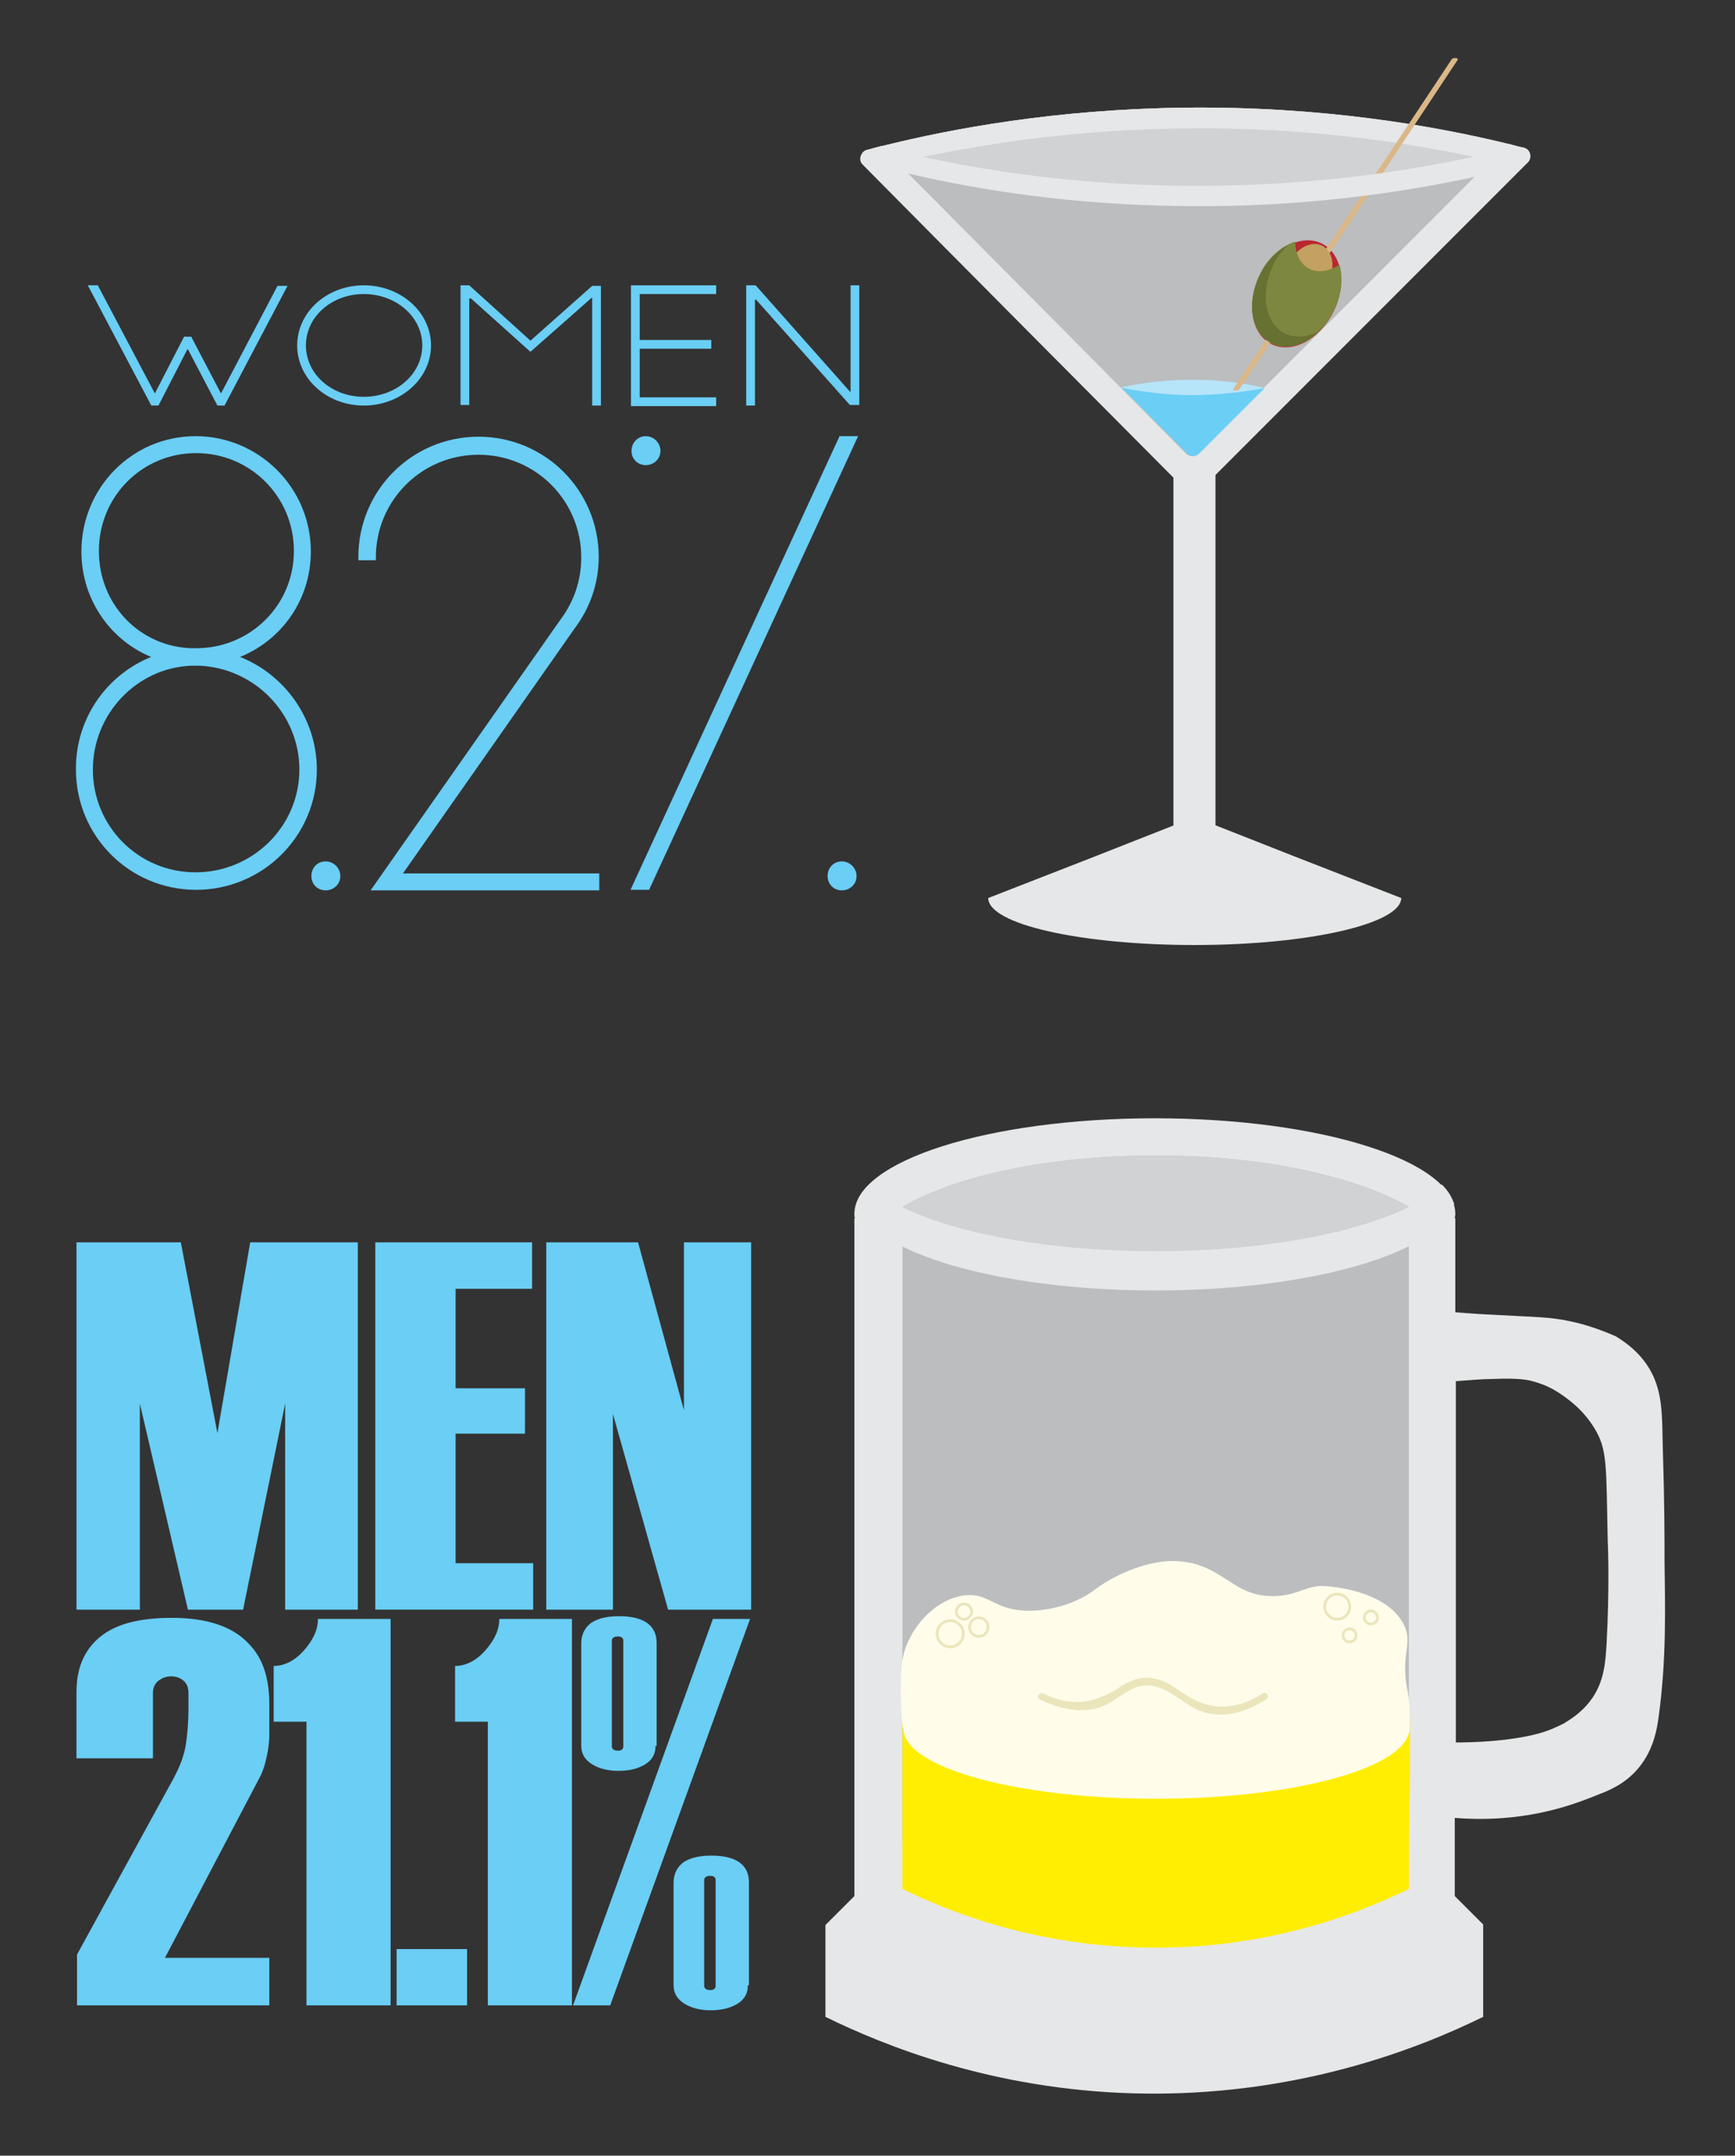 <?xml version="1.0" encoding="utf-8"?>
<!-- Generator: Adobe Illustrator 19.2.1, SVG Export Plug-In . SVG Version: 6.00 Build 0)  -->
<!DOCTYPE svg PUBLIC "-//W3C//DTD SVG 1.1//EN" "http://www.w3.org/Graphics/SVG/1.1/DTD/svg11.dtd">
<svg version="1.1" xmlns="http://www.w3.org/2000/svg" xmlns:xlink="http://www.w3.org/1999/xlink" x="0px" y="0px" width="317.6px"
	 height="394.4px" viewBox="0 0 317.6 394.4" enable-background="new 0 0 317.6 394.4" xml:space="preserve">
<rect x="0" y="0" width="317.6" height="394.4" fill="#333333" stroke="none"/>
<g id="type">
	<g>
		<path fill="#6ACEF5" d="M65.4,294.5H52.2v-37.7l-7.7,37.7H34.4l-8.8-37.7v37.7H14v-67.2h19.1l6.7,34.9l6-34.9h19.7V294.5z"/>
		<path fill="#6ACEF5" d="M97.6,294.5H68.7v-67.2h28.7v8.5h-14V254h12.7v8.3H83.4V286h14.2V294.5z"/>
		<path fill="#6ACEF5" d="M137.5,294.5h-15.2l-10.1-35.8v35.8H100v-67.2h16.8l8.4,30.7v-30.7h12.3V294.5z"/>
	</g>
	<path fill="#6ACEF5" stroke="#6ACEF5" stroke-miterlimit="10" d="M28.7,73.7H28L16.9,52.7h0.7L28,72.4l0.7,0L34,62.1h0.7l5.4,10.3
		l0.7,0l10.3-19.6h0.7l-11,20.9h-0.7l-5.4-10.3l-0.7,0L28.7,73.7z"/>
	<path fill="#6ACEF5" stroke="#6ACEF5" stroke-miterlimit="10" d="M66.6,52.7c6.5,0,11.8,4.7,11.8,10.5c0,5.8-5.3,10.5-11.8,10.5
		c-6.5,0-11.7-4.7-11.7-10.5C54.9,57.4,60.1,52.7,66.6,52.7z M66.6,73.1c6.2,0,11.2-4.4,11.2-9.9c0-5.5-5-9.9-11.2-9.9
		s-11.1,4.4-11.1,9.9C55.5,68.7,60.4,73.1,66.6,73.1z"/>
	<path fill="#6ACEF5" stroke="#6ACEF5" stroke-miterlimit="10" d="M108.1,54l-11,9.7l-10.7-9.6l-1,0v19.5h-0.6V52.7h0.9L97.1,63
		l11.5-10.2h0.9v20.9h-0.6V54L108.1,54z"/>
	<path fill="#6ACEF5" stroke="#6ACEF5" stroke-miterlimit="10" d="M116,52.7h14.6v0.6h-14v9.4h13.1v0.6h-13.1v9.9h14v0.6H116V52.7z"
		/>
	<path fill="#6ACEF5" stroke="#6ACEF5" stroke-miterlimit="10" d="M137.7,54.4v19.3h-0.6V52.7h1l17.3,19.5l0.8,0V52.7h0.6v20.9h-1
		l-17.2-19.3L137.7,54.4z"/>
	<g>
		<path fill="#6ACEF5" d="M49.5,366.9H14.1v-9.3l17.6-32.1c1.2-2.2,2-4.3,2.3-6.2c0.3-1.9,0.5-4.2,0.5-6.9v-2.7
			c0-0.9-0.3-1.7-0.9-2.2c-0.6-0.5-1.3-0.8-2.3-0.8c-0.9,0-1.6,0.3-2.3,0.8c-0.6,0.5-1,1.2-1,2.2v12h-14v-12.1
			c0-4.4,1.4-7.7,4.3-10.1c2.9-2.4,7.3-3.5,13.2-3.5c6.4,0,11.1,1.6,14,4.7c2.6,2.6,3.8,6.3,3.8,11.1v5.5c0,1.5-0.2,3.1-0.7,5
			c-0.1,0.6-0.4,1.4-0.8,2.4l-17.6,33.5h19.1V366.9z"/>
		<path fill="#6ACEF5" d="M71.5,366.9H56.1V315h-6v-10.2c1.9,0,3.8-0.9,5.5-2.8c1.7-1.9,2.6-3.8,2.6-5.8h13.3V366.9z"/>
		<path fill="#6ACEF5" d="M85.6,366.9H72.6v-10.3h12.9V366.9z"/>
		<path fill="#6ACEF5" d="M104.7,366.9H89.3V315h-6v-10.2c1.9,0,3.8-0.9,5.5-2.8c1.7-1.9,2.6-3.8,2.6-5.8h13.3V366.9z"/>
		<path fill="#6ACEF5" d="M137.3,296.2l-25.6,70.7h-6.8l25.6-70.7H137.3z M120,319.4c0,1.5-0.6,2.6-1.9,3.4
			c-1.3,0.8-2.9,1.2-4.9,1.2c-1.9,0-3.5-0.4-4.8-1.2c-1.3-0.8-2-1.9-2-3.4v-18.7c0-1.6,0.6-2.8,1.7-3.7c1.1-0.8,2.8-1.3,5.2-1.3
			c4.6,0,6.9,1.7,6.9,4.9V319.4z M114.1,319.5v-19.3c0-0.5-0.3-0.8-1-0.8c-0.7,0-1.1,0.3-1.1,0.8v19.3c0,0.5,0.4,0.8,1.1,0.8
			C113.8,320.3,114.1,320,114.1,319.5z M136.9,363.2c0,1.5-0.6,2.6-1.9,3.4c-1.3,0.8-2.9,1.2-4.9,1.2c-1.9,0-3.5-0.4-4.8-1.2
			c-1.3-0.8-2-1.9-2-3.4v-18.7c0-1.6,0.6-2.8,1.7-3.7c1.1-0.8,2.8-1.3,5.2-1.3c4.6,0,6.9,1.7,6.9,4.9V363.2z M131,363.3V344
			c0-0.5-0.3-0.8-1-0.8c-0.7,0-1.1,0.3-1.1,0.8v19.3c0,0.5,0.4,0.8,1.1,0.8C130.7,364.1,131,363.8,131,363.3z"/>
	</g>
	<path fill="#6ACEF5" stroke="#6ACEF5" stroke-miterlimit="10" d="M29.1,120.2c-8-2.7-13.7-10.3-13.7-19.3
		c0-11.4,9.1-20.6,20.4-20.6s20.6,9.2,20.6,20.6c0,9.1-5.8,16.6-13.9,19.3c8.6,2.8,15,11,15,20.6c0,11.9-9.7,21.5-21.6,21.5
		s-21.5-9.6-21.5-21.5C14.3,131.3,20.4,123.1,29.1,120.2z M35.8,160.1c10.7,0,19.5-8.6,19.5-19.3c0-10.4-8.3-19-18.7-19.5h-0.8H35
		c-10.3,0.4-18.5,9.1-18.5,19.5C16.5,151.5,25.1,160.1,35.8,160.1z M35.1,119.1h0.8c10.2,0,18.4-8.1,18.4-18.3
		c0-10.2-8.2-18.4-18.4-18.4s-18.3,8.2-18.3,18.4C17.6,110.8,25.2,118.8,35.1,119.1z"/>
	<path fill="#6ACEF5" stroke="#6ACEF5" stroke-miterlimit="10" d="M59.6,158.1c1.2,0,2.2,1,2.2,2.2c0,1.2-1,2.1-2.2,2.1
		s-2.1-0.9-2.1-2.1C57.5,159,58.4,158.1,59.6,158.1z"/>
	<path fill="#6ACEF5" stroke="#6ACEF5" stroke-miterlimit="10" d="M66.1,101.9c0-11.9,9.6-21.5,21.5-21.5c11.9,0,21.5,9.6,21.5,21.5
		c0,4.6-1.5,9.1-4.4,12.9l-31.9,45.5h36.4v2.1H68.8l34.1-48.6c2.5-3.3,4-7.3,4-11.8c0-10.7-8.6-19.3-19.3-19.3
		c-10.7,0-19.3,8.6-19.3,19.3H66.1z"/>
	<path fill="#6ACEF5" stroke="#6ACEF5" stroke-miterlimit="10" d="M154,80.3h2.3l-37.8,82h-2.3L154,80.3z M118.2,80.3
		c1.2,0,2.2,1,2.2,2.2c0,1.2-1,2.1-2.2,2.1s-2.1-0.9-2.1-2.1C116.1,81.3,117,80.3,118.2,80.3z M154.1,158.1c1.2,0,2.2,1,2.2,2.2
		c0,1.2-1,2.1-2.2,2.1s-2.1-0.9-2.1-2.1C152,159,152.9,158.1,154.1,158.1z"/>
</g>
<g id="mug">
	<path fill="#E6E7E8" d="M304.7,285.7c0-4.2,0-10.6-0.3-20.2c-0.2-6.3,0.2-11.3-3-15.9c-1.8-2.6-4-4.1-5.6-5.1
		c-3.4-1.5-6.2-2.3-8.1-2.7c-4-0.9-6.5-0.8-15.2-1.3c-2.4-0.1-4.5-0.3-6.1-0.4v-17.2c0,0,0,0-0.1,0c0-0.2,0.1-0.5,0.1-0.8
		c0-9.7-24.6-17.5-55-17.5c-30.4,0-55,7.8-55,17.5c0,0.3,0,0.5,0.1,0.8c0,0,0,0-0.1,0v124l-5.3,5.3V369c10.8,5.3,30.6,13.3,56.5,14
		c29.9,0.8,52.7-8.5,63.9-14v-16.9l-5.2-5.2v-14.3c4.9,0.4,11.3,0.3,18.5-1.6c3-0.8,5.7-1.8,8.1-2.8c1.9-0.7,4.8-2,7.1-4.8
		c2.7-3.3,3.3-7,3.6-9.1C305.1,303.5,304.8,293.7,304.7,285.7z M294.1,300.6c-0.2,3.4-0.4,7.2-3,10.6c-1.6,2.1-3.5,3.3-4.8,4.1
		c-1.2,0.6-2.6,1.3-4.8,1.9c-5.3,1.4-11.8,1.6-15,1.6v-66.1c2.6-0.2,4.9-0.4,6.6-0.4c4.8-0.2,6.6,0.1,8.1,0.6c1.7,0.5,3,1.2,3.8,1.7
		c1.9,1.2,4.7,3.2,6.8,6.6c2.5,4,2.2,6.9,2.5,20.7C294.4,283.7,294.6,291.1,294.1,300.6z"/>
	<polyline fill="none" points="275,347.2 271.3,347.2 150.9,347.2 141.7,347.2 	"/>
	<polyline fill="none" points="151.3,352.1 151.3,352.1 156.5,346.8 	"/>
	<polyline fill="none" points="271.8,352.1 271.7,352.1 266.5,346.8 	"/>
	<path fill="#BBBDBF" d="M257.9,220.8l0,116.3c-9.7-4.9-26-11.4-46.7-11.4c-20.3,0.1-36.3,6.4-46,11.4l0-116.3
		c9.8-5.7,26.9-9.4,46.4-9.4S248.1,215.2,257.9,220.8z"/>
	<path fill="#D0D2D3" d="M257.8,220.8c-9.8,4.9-26.9,8.1-46.3,8.1s-36.6-3.2-46.3-8.1c9.8-5.7,26.9-9.4,46.3-9.4
		S248.1,215.2,257.8,220.8z"/>
	<path fill="#FFEE01" d="M257.9,345.6c-8.6,4.2-26.2,11.4-49.2,10.7c-19.9-0.5-35.2-6.6-43.5-10.7c0-10.3,0-20.6,0-20.6
		c0,0,0,14.2,0,14.2c0,0,0-13.9,0-25.4c1,2.2,2.8,5,5.9,6.9c5,3.1,10.5,1.8,15.2,1.4c11.2-0.9,17.4,3.5,25,5.3
		c9.2,2.2,23.8,1.4,46.8-13c0,11.3,0,24.9,0,24.9c0,0,0-14.2,0-14.2S257.9,335.3,257.9,345.6z"/>
	<path fill="#E6E7E8" d="M263.9,216.7c-7.1,7.1-27.9,12.2-52.4,12.2c-24.5,0-45.3-5.1-52.4-12.2c-1.2,1.2-2,2.4-2.3,3.6
		c2.6,8.9,26.1,15.8,54.7,15.8c28.6,0,52.1-6.9,54.7-15.8C265.8,219.1,265.1,217.8,263.9,216.7z"/>
	<path fill="#FFFCEA" d="M258,316.7c0,0.1,0,0.2,0,0.2c0,0.1,0,0.1-0.1,0.2c-1.7,6.7-21.7,12-46.2,12c-25.3,0-45.9-5.6-46.3-12.6
		c-0.4-1.6-0.4-3.8-0.5-6.4c0-4.3,0-7.3,1.6-10.3c1.6-3.3,5.3-7.3,10-7.9c4.6-0.6,5.4,2.8,11.9,2.8c0.7,0,4.6,0,8.9-2
		c2.6-1.2,3.3-2.2,5.6-3.5c0.3-0.2,5.9-3.5,11.5-3.6c8.9-0.1,10.9,6.2,17.9,6.4c4.5,0.2,6.1-1.5,9-1.8c0.5-0.1,1.8,0,3.3,0.2
		c1.2,0.2,9.2,1.2,12.2,6.5c2.1,3.7-0.5,5.5,0.8,12.1C257.6,308.9,258.3,312.2,258,316.7z"/>
	<path fill="#FFFCEA" d="M258.1,300.5c0-0.2,0-0.6,0-1c0,0.2,0,0.4,0,0.5C258.1,300.2,258.1,300.3,258.1,300.5z"/>
	<path fill="#FFFCEA" d="M258.1,300.5c0,0.2,0,0.3-0.1,0.4c0,0,0,0,0,0C258,300.8,258,300.6,258.1,300.5z"/>
	
		<ellipse transform="matrix(0.574 -0.819 0.819 0.574 -139.611 329.875)" fill="none" stroke="#EBE5BB" stroke-width="0.5" stroke-miterlimit="10" cx="247" cy="299" rx="1.2" ry="1.2"/>
	
		<ellipse transform="matrix(0.912 -0.409 0.409 0.912 -107.128 97.419)" fill="none" stroke="#EBE5BB" stroke-width="0.5" stroke-miterlimit="10" cx="174.1" cy="299" rx="2.4" ry="2.4"/>
	
		<ellipse transform="matrix(0.574 -0.819 0.819 0.574 -135.243 331.688)" fill="none" stroke="#EBE5BB" stroke-width="0.5" stroke-miterlimit="10" cx="250.9" cy="295.7" rx="1.2" ry="1.2"/>
	
		<ellipse transform="matrix(0.574 -0.819 0.819 0.574 -167.33 273.687)" fill="none" stroke="#EBE5BB" stroke-width="0.5" stroke-miterlimit="10" cx="179.2" cy="297.5" rx="1.7" ry="1.7"/>
	
		<ellipse transform="matrix(0.574 -0.819 0.819 0.574 -136.291 325.716)" fill="none" stroke="#EBE5BB" stroke-width="0.5" stroke-miterlimit="10" cx="244.7" cy="293.8" rx="2.3" ry="2.3"/>
	
		<ellipse transform="matrix(0.574 -0.819 0.819 0.574 -166.203 270.258)" fill="none" stroke="#EBE5BB" stroke-width="0.5" stroke-miterlimit="10" cx="176.5" cy="294.7" rx="1.4" ry="1.4"/>
	<g>
		<g>
			<path fill="#EBE5BB" d="M190.3,310.9c3.3,1.6,7,2.6,10.6,1.6c4.3-1.2,6.3-5.5,11.4-3.7c3.3,1.2,5.5,4.1,9.1,4.7
				c3.8,0.7,7.3-0.6,10.4-2.6c0.7-0.4,0-1.5-0.6-1.1c-5,3.2-9.8,3.3-14.6,0c-1.9-1.3-3.7-2.6-6-2.8c-2.1-0.2-3.8,0.5-5.5,1.6
				c-4.7,3.1-8.9,3.8-14.2,1.2C190.2,309.5,189.6,310.6,190.3,310.9L190.3,310.9z"/>
		</g>
	</g>
</g>
<g id="glass">
	<path fill="#E6E7E8" d="M256.5,164.3c0,4.7-16.9,8.6-37.8,8.6c-20.9,0-37.8-3.8-37.8-8.6l19-7.4h0l18.8-7.4l18.8,7.4h0L256.5,164.3
		z"/>
	<rect x="214.8" y="67.2" fill="#E6E7E8" width="7.7" height="90.2"/>
	<path fill="#E6E7E8" d="M279.9,27.7C279.9,27.7,279.9,27.7,279.9,27.7c-0.1-0.2-0.3-0.4-0.5-0.5c-0.1,0-0.1-0.1-0.2-0.1l-2.4-0.6
		c-0.2-0.1-0.5-0.1-0.7-0.2c0,0-0.1,0-0.1,0c-13.4-3.3-34-6.9-59.2-6.6c-23.4,0.3-42.3,3.8-55.2,7c-0.1,0-0.1,0-0.2,0
		c-0.8,0.2-1.5,0.4-2.2,0.6c-0.3,0.1-0.6,0.2-0.8,0.3c-0.1,0-0.2,0.1-0.3,0.2c-0.7,0.5-0.9,1.6-0.2,2.3c19.8,20,39.6,39.9,59.4,59.8
		c0.6,0.6,1.6,0.6,2.2,0l60.3-60.3C280.2,29.1,280.3,28.3,279.9,27.7z M216.7,23.3c22-0.2,40.3,2.5,53.6,5.3
		c-13.2,2.9-31.5,5.7-53.5,5.4c-19.4-0.2-35.8-2.7-48.1-5.4C181,26,197.4,23.6,216.7,23.3z"/>
	<path fill="#D0D2D3" d="M270.3,28.7c-13.2,2.9-31.5,5.7-53.5,5.4c-19.4-0.2-35.8-2.7-48.1-5.4c12.3-2.7,28.7-5.1,48.1-5.3
		C238.7,23.1,257,25.8,270.3,28.7z"/>
	<path fill="#BBBDBF" d="M216.7,19.7c-23.4,0.3-42.3,3.8-55.2,7c-0.1,0-0.1,0-0.2,0c0.1,0.1,0.3,0.3,0.4,0.4
		c0.9,0.9,1.7,1.7,2.5,2.6c0.7,0.7,1.5,1.5,2.2,2.2c0,0,0,0,0,0c16.9,17,33.8,34,50.7,51.1c0.6,0.6,1.6,0.6,2.2,0l50.5-50.5l3.1-3.1
		l3-3C262.5,23.1,242,19.4,216.7,19.7z M216.8,34.1c-19.4-0.2-35.8-2.7-48.1-5.4c12.3-2.7,28.7-5.1,48.1-5.3
		c22-0.2,40.3,2.5,53.6,5.3C257.1,31.6,238.8,34.4,216.8,34.1z"/>
	<path fill="#6ACEF5" d="M231.5,71L219.5,83c-0.6,0.6-1.6,0.6-2.2,0c-4-4.1-8.1-8.1-12.1-12.2c3.7,0.2,7.6,0.4,11.6,0.4
		C221.9,71.3,226.8,71.2,231.5,71z"/>
	<path fill="#E6E7E8" d="M279.5,28.8l-0.3,0.2l-2.4,1.3c-0.3-0.1-0.5-0.1-0.8-0.2l0.1,0c-1-0.2-2-0.5-3.1-0.7
		c-0.9-0.2-1.8-0.4-2.7-0.6h0c-13.3-2.8-31.6-5.6-53.6-5.3c-19.4,0.2-35.8,2.7-48.1,5.3h0c-1.5,0.3-2.9,0.6-4.3,1
		c-0.9,0.2-1.9,0.4-2.8,0.7c0,0,0,0,0.1,0c-0.4,0-0.8,0-1.1,0h0c-0.1,0-0.2,0-0.2,0c-0.1-0.1-0.2-0.1-0.3-0.2c0,0,0,0,0,0
		c-0.6-0.4-1.2-0.8-1.8-1.2c0,0,0,0,0,0c-0.5-0.4-0.6-0.9-0.2-1.3c0.2-0.2,0.4-0.3,0.7-0.4c0.2,0,0.3-0.1,0.5-0.1
		c0.7-0.2,1.5-0.4,2.2-0.6c0.1,0,0.1,0,0.2,0c12.8-3.2,31.8-6.7,55.2-7c25.3-0.3,45.8,3.4,59.2,6.6c0,0,0.1,0,0.1,0
		c0.3,0.1,0.5,0.1,0.7,0.2c0.7,0.2,1.4,0.4,2.1,0.5c0.1,0,0.2,0,0.2,0.1c0.1,0,0.1,0.1,0.2,0.1c0.2,0.1,0.4,0.3,0.5,0.4c0,0,0,0,0,0
		C280.1,28.1,279.9,28.5,279.5,28.8z"/>
	<path fill="#B6E4F9" d="M231.5,71c-3.7,0.7-8.4,1.3-13.9,1.3c-4.8-0.1-9.1-0.7-12.5-1.4c3.3-0.7,7.6-1.4,12.5-1.4
		C223.2,69.4,227.9,70.1,231.5,71z"/>
	<ellipse transform="matrix(0.451 -0.892 0.892 0.451 82.48 241.348)" fill="#B9282E" cx="237.4" cy="53.6" rx="10.3" ry="7.5"/>
	<g>
		<g>
			<path fill="#DBB788" d="M226.9,71.2c13.3-20.1,26.6-40.1,39.9-60.2c0.3-0.5-0.9-0.5-1.1-0.1c-13.3,20.1-26.6,40.1-39.9,60.2
				C225.4,71.6,226.6,71.5,226.9,71.2L226.9,71.2z"/>
		</g>
	</g>
	<ellipse transform="matrix(0.451 -0.892 0.892 0.451 87.172 241.172)" fill="#C2A162" cx="239.6" cy="49.7" rx="5.5" ry="4"/>
	<path fill="#7E873F" d="M245.2,48.4c0.7,2.5,0.4,5.7-1.1,8.6c-2.6,5.1-7.7,7.7-11.4,5.8c-3.7-1.9-4.6-7.5-2.1-12.6
		c1.5-3.1,4-5.2,6.5-6c0,2.2,0.9,4.1,2.6,5C241.4,50,243.5,49.6,245.2,48.4z"/>
	<path fill="#677131" d="M235.2,61c-3.7-1.9-4.6-7.5-2.1-12.6c0.7-1.4,1.6-2.6,2.7-3.6c-2,1.1-3.9,2.9-5.1,5.4
		c-2.6,5.1-1.7,10.7,2.1,12.6c2.7,1.3,6,0.4,8.7-2.2C239.3,61.7,237.1,61.9,235.2,61z"/>
	<path fill="#E6E7E8" d="M278.5,30.4c-0.9,0.2-1.9,0.5-2.9,0.7c-1.8,0.4-3.7,0.9-5.8,1.3c-13.1,2.8-31.3,5.6-53.1,5.3
		c-20.6-0.2-37.8-3-50.2-5.9c0,0,0,0,0,0c-1.6-0.4-3.1-0.7-4.5-1.1c-0.5-0.1-1-0.3-1.5-0.4h0c-0.2,0-0.3-0.1-0.5-0.1c0,0,0,0,0,0
		c-0.3-0.1-0.5-0.1-0.8-0.2c-0.6-0.2-1-0.6-1-1c0-0.2,0.2-0.5,0.4-0.7c0.7-0.5,1.4-0.9,2.1-1.4c0.3,0.1,0.7,0.1,1,0.1
		c0.1,0,0.2,0,0.3,0c0,0,0,0-0.1,0c2,0.5,4.2,1,6.6,1.6h0c12.3,2.7,28.7,5.2,48.1,5.4c22,0.2,40.4-2.5,53.5-5.4h0
		c1.5-0.3,2.9-0.7,4.3-1c0.4-0.1,0.7-0.2,1-0.3l-0.1,0c0.3-0.1,0.5-0.1,0.8-0.2l2.6,1.5c0.1,0.1,0.2,0.1,0.2,0.2
		C279.7,29.4,279.4,30.2,278.5,30.4z"/>
	<g>
	</g>
	<g>
	</g>
	<g>
	</g>
	<g>
	</g>
	<g>
	</g>
	<g>
	</g>
	<g>
	</g>
	<g>
	</g>
	<g>
	</g>
	<g>
	</g>
	<g>
	</g>
	<g>
	</g>
	<g>
	</g>
	<g>
	</g>
	<g>
	</g>
</g>
</svg>
